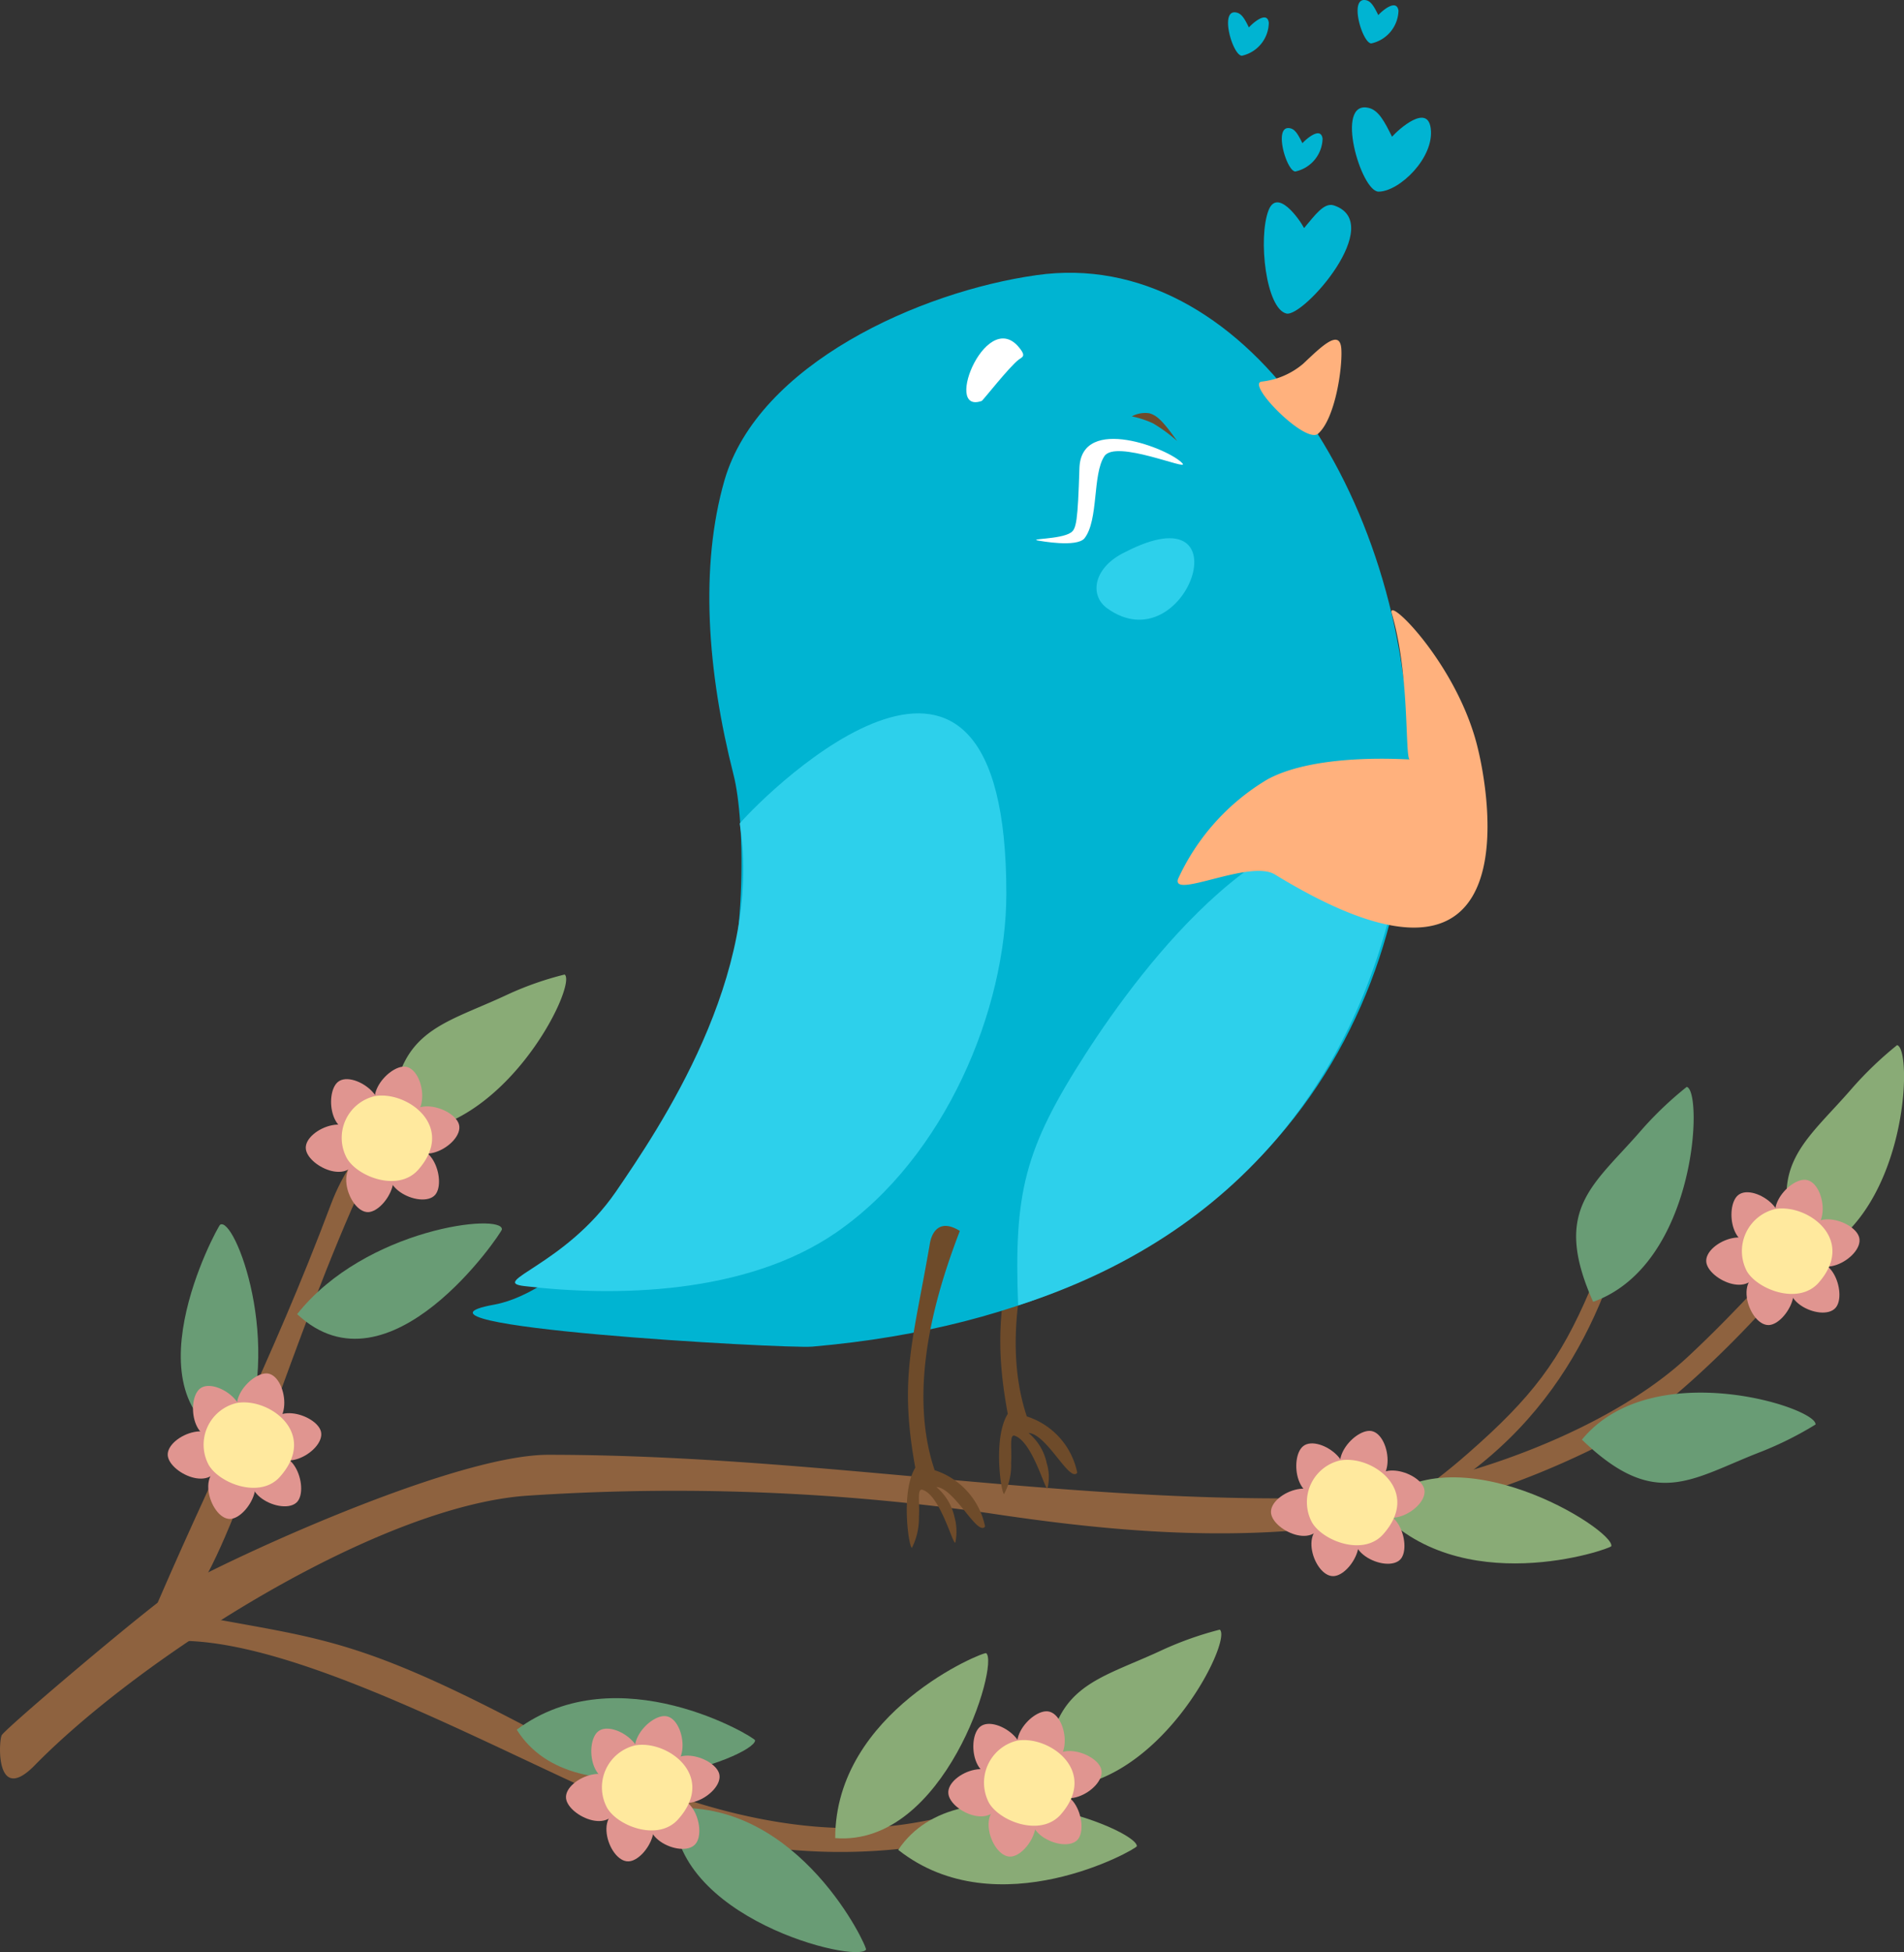<svg xmlns="http://www.w3.org/2000/svg" width="154.717" height="158.563" viewBox="0 0 154.717 158.563">
  <rect x="0" y="0" width="154.717" height="158.563" fill="#333333" stroke="none"/>
  <g id="Group_35800" data-name="Group 35800" transform="translate(-328.629 -291.682)">
    <path id="Path_17204" data-name="Path 17204" d="M328.764,1499.344c.3-.569,12.723-11.084,14.339-11.972,6.009-3.255,22.874-10.811,30.066-10.811,21.007,0,40.6,3.778,61.634,3.528,9.741-.114,23.716-4.8,30.862-11.38,4.575-4.233,8.216-8.6,12.882-13.269-1.479,4.78-13.064,16.774-18.435,19.6-17.707,9.332-33.73,8.9-51.141,6.259a180.4,180.4,0,0,0-37.577-1.411c-12.176.888-31.34,13.132-39.921,21.872-3.209,3.3-2.959-1.912-2.708-2.413Z" transform="translate(0 -1066.711)" fill="#8e623f" fill-rule="evenodd"/>
    <path id="Path_17205" data-name="Path 17205" d="M1678.588,1452.975c-2.026,8.239-5.576,18.8-17.912,25.491-.2.114-4.893,1.229-4.12.273.5-.592,1.343,1.525,8.444-4.689,5.235-4.575,7.488-7.556,9.923-13.246.706-1.684,4.006-9.24,3.664-7.829Z" transform="translate(-1217.111 -1064.292)" fill="#8e623f" fill-rule="evenodd"/>
    <path id="Path_17206" data-name="Path 17206" d="M498.953,1329.189c-3.118,1.343-8.74,6.669-10.788,11.4-5.736,13.155-9.878,28.382-13.451,32.273-.114.159-3.6,2.708-3.186,1.753,5.1-12.085,10.083-21.44,14.953-34.413,3.71-9.832,15.2-12.222,12.472-11.016Z" transform="translate(-130.951 -950.725)" fill="#8e623f" fill-rule="evenodd"/>
    <path id="Path_17207" data-name="Path 17207" d="M451.405,1861.825c11.926,2.367,14.179,1.593,31.909,11.243,3.118,1.684,14.68,7.351,25.992,6.145,11.653-1.229,23.056-9.332,23.056-9.286.045,2.139-15.773,9.992-18.344,10.538a45.7,45.7,0,0,1-18.868-.273c-10.606-2.185-38.191-20.552-48.365-14.976.182,1.161,4.3-3.459,4.62-3.391Z" transform="translate(-108.303 -1439.207)" fill="#8e623f" fill-rule="evenodd"/>
    <path id="Path_17208" data-name="Path 17208" d="M710.163,1253.591c0-8.307,3.915-8.6,9.4-11.175a25.886,25.886,0,0,1,4.666-1.639c1.092.819-5.144,13.519-14.066,12.814Z" transform="translate(-349.718 -869.938)" fill="#89ab76" fill-rule="evenodd"/>
    <path id="Path_17209" data-name="Path 17209" d="M618.185,1490.752c7.488,7.01,16.615-6.623,16.637-6.874.137-1.366-11.084-.136-16.637,6.874Z" transform="translate(-265.41 -1092.327)" fill="#699c75" fill-rule="evenodd"/>
    <path id="Path_17210" data-name="Path 17210" d="M509.648,1502.159c-9.7-3.414-1.844-17.8-1.639-17.935,1.161-.751,5.258,9.764,1.639,17.935Z" transform="translate(-161.493 -1093.061)" fill="#699c75" fill-rule="evenodd"/>
    <path id="Path_17211" data-name="Path 17211" d="M1865.846,1367.813c-3.391-7.6.046-9.445,4.006-14.043a28.953,28.953,0,0,1,3.6-3.414c1.343.319.819,14.453-7.6,17.457Z" transform="translate(-1407.761 -970.39)" fill="#699c75" fill-rule="evenodd"/>
    <path id="Path_17212" data-name="Path 17212" d="M2070.861,1327.146c-3.391-7.579.068-9.445,4.006-14.02a29.419,29.419,0,0,1,3.6-3.437c1.343.319.842,14.453-7.6,17.457Z" transform="translate(-1595.683 -933.114)" fill="#89ab76" fill-rule="evenodd"/>
    <path id="Path_17213" data-name="Path 17213" d="M1870.116,1651.99c5.986,5.781,8.9,3.164,14.566.979a28.1,28.1,0,0,0,4.415-2.208c.159-1.366-13.292-5.69-18.982,1.229Z" transform="translate(-1412.941 -1243.37)" fill="#699c75" fill-rule="evenodd"/>
    <path id="Path_17214" data-name="Path 17214" d="M1348.274,1891.737c0-8.307,3.915-8.581,9.4-11.152a27.668,27.668,0,0,1,4.688-1.661c1.093.842-5.167,13.519-14.088,12.814Z" transform="translate(-934.616 -1454.872)" fill="#89ab76" fill-rule="evenodd"/>
    <path id="Path_17215" data-name="Path 17215" d="M1142.484,1916.934c0-10.265,12.085-15.181,12.268-15.021,1.092.842-3.346,15.727-12.268,15.021Z" transform="translate(-745.987 -1475.949)" fill="#89ab76" fill-rule="evenodd"/>
    <path id="Path_17216" data-name="Path 17216" d="M832.163,1948.343c8.239-6.122,19.369.637,19.369.865-.023,1.388-14.635,6.714-19.369-.865Z" transform="translate(-461.544 -1516.166)" fill="#699c75" fill-rule="evenodd"/>
    <path id="Path_17217" data-name="Path 17217" d="M985.237,2052.7c10.242-.523,15.75,11.289,15.613,11.494-.774,1.138-15.886-2.549-15.613-11.494Z" transform="translate(-601.849 -1614.148)" fill="#699c75" fill-rule="evenodd"/>
    <path id="Path_17218" data-name="Path 17218" d="M1203.894,2052.548c8.057,6.35,19.391-.068,19.391-.3.023-1.388-14.407-7.147-19.391.3Z" transform="translate(-802.276 -1610.607)" fill="#89ab76" fill-rule="evenodd"/>
    <path id="Path_17219" data-name="Path 17219" d="M1669.239,1733.071c6.782,7.693,19.1,3.391,19.141,3.164.273-1.343-12.9-9.6-19.141-3.164Z" transform="translate(-1228.816 -1318.965)" fill="#89ab76" fill-rule="evenodd"/>
    <path id="Path_17220" data-name="Path 17220" d="M880.141,2021.522c-.182-1.684,4.461-3.482,4.256.046-.159,3.232-4.1,1.411-4.256-.046Z" transform="translate(-505.516 -1583.769)" fill="#e09590" fill-rule="evenodd"/>
    <path id="Path_17221" data-name="Path 17221" d="M905.366,1975.682c1.32-1.047,5.326,1.889,2.23,3.619-2.822,1.593-3.391-2.708-2.23-3.619Z" transform="translate(-528.124 -1543.369)" fill="#e09590" fill-rule="evenodd"/>
    <path id="Path_17222" data-name="Path 17222" d="M949.831,1963.241c1.661.25,2.231,5.212-1.161,4.12-3.073-1-.319-4.347,1.161-4.12Z" transform="translate(-567.059 -1532.157)" fill="#e09590" fill-rule="evenodd"/>
    <path id="Path_17223" data-name="Path 17223" d="M982.817,2003.249c.41,1.639-3.937,4.074-4.233.546-.273-3.232,3.869-1.98,4.233-.546Z" transform="translate(-595.743 -1567.476)" fill="#e09590" fill-rule="evenodd"/>
    <path id="Path_17224" data-name="Path 17224" d="M921.342,2057.653c-1.684.068-3.164-4.688.364-4.256,3.209.41,1.115,4.21-.364,4.256Z" transform="translate(-541.641 -1614.779)" fill="#e09590" fill-rule="evenodd"/>
    <path id="Path_17225" data-name="Path 17225" d="M965.24,2047.095c-1.093,1.3-5.576-.819-2.891-3.118,2.481-2.094,3.869,2,2.891,3.118Z" transform="translate(-580.1 -1605.631)" fill="#e09590" fill-rule="evenodd"/>
    <path id="Path_17226" data-name="Path 17226" d="M917.707,1991.234c2.617-.455,6.623,2.481,3.505,5.986-1.616,1.866-4.962.569-5.8-.933a3.5,3.5,0,0,1,2.3-5.053Z" transform="translate(-537.461 -1557.783)" fill="#ffe99e" fill-rule="evenodd"/>
    <path id="Path_17227" data-name="Path 17227" d="M1252.69,2016.883c-.182-1.684,4.438-3.482,4.256.045-.182,3.232-4.12,1.434-4.256-.045Z" transform="translate(-846.998 -1579.516)" fill="#e09590" fill-rule="evenodd"/>
    <path id="Path_17228" data-name="Path 17228" d="M1277.651,1971.042c1.32-1.047,5.326,1.889,2.253,3.619-2.845,1.593-3.414-2.708-2.253-3.619Z" transform="translate(-869.365 -1539.116)" fill="#e09590" fill-rule="evenodd"/>
    <path id="Path_17229" data-name="Path 17229" d="M1322.349,1958.6c1.684.273,2.23,5.212-1.138,4.12-3.073-1-.319-4.347,1.138-4.12Z" transform="translate(-908.532 -1527.904)" fill="#e09590" fill-rule="evenodd"/>
    <path id="Path_17230" data-name="Path 17230" d="M1355.116,1998.743c.41,1.639-3.937,4.051-4.233.524-.25-3.232,3.892-1.957,4.233-.524Z" transform="translate(-936.998 -1563.334)" fill="#e09590" fill-rule="evenodd"/>
    <path id="Path_17231" data-name="Path 17231" d="M1293.721,2053.231c-1.684.068-3.141-4.688.364-4.233,3.209.41,1.115,4.188-.364,4.233Z" transform="translate(-882.976 -1610.744)" fill="#e09590" fill-rule="evenodd"/>
    <path id="Path_17232" data-name="Path 17232" d="M1337.689,2042.48c-1.093,1.275-5.6-.842-2.891-3.141,2.458-2.094,3.846,2,2.891,3.141Z" transform="translate(-921.482 -1601.381)" fill="#e09590" fill-rule="evenodd"/>
    <path id="Path_17233" data-name="Path 17233" d="M1290.02,1986.639c2.617-.432,6.623,2.481,3.528,6.009-1.639,1.844-4.962.546-5.827-.956a3.514,3.514,0,0,1,2.3-5.053Z" transform="translate(-878.729 -1553.574)" fill="#ffe99e" fill-rule="evenodd"/>
    <path id="Path_17234" data-name="Path 17234" d="M1567.107,1743.679c-.182-1.684,4.461-3.482,4.256.046-.159,3.232-4.1,1.434-4.256-.046Z" transform="translate(-1135.195 -1329.096)" fill="#e09590" fill-rule="evenodd"/>
    <path id="Path_17235" data-name="Path 17235" d="M1592.332,1697.839c1.32-1.047,5.326,1.889,2.23,3.619-2.822,1.593-3.391-2.708-2.23-3.619Z" transform="translate(-1157.803 -1288.695)" fill="#e09590" fill-rule="evenodd"/>
    <path id="Path_17236" data-name="Path 17236" d="M1636.927,1685.4c1.661.273,2.23,5.212-1.138,4.12-3.1-1-.319-4.347,1.138-4.12Z" transform="translate(-1196.867 -1277.483)" fill="#e09590" fill-rule="evenodd"/>
    <path id="Path_17237" data-name="Path 17237" d="M1669.783,1725.54c.41,1.639-3.937,4.051-4.233.523-.273-3.232,3.869-1.957,4.233-.523Z" transform="translate(-1225.422 -1312.914)" fill="#e09590" fill-rule="evenodd"/>
    <path id="Path_17238" data-name="Path 17238" d="M1608.307,1780.029c-1.684.068-3.164-4.689.364-4.233,3.209.41,1.115,4.188-.364,4.233Z" transform="translate(-1171.32 -1360.324)" fill="#e09590" fill-rule="evenodd"/>
    <path id="Path_17239" data-name="Path 17239" d="M1652.231,1769.277c-1.115,1.275-5.6-.842-2.913-3.141,2.481-2.094,3.869,2,2.913,3.141Z" transform="translate(-1209.782 -1350.96)" fill="#e09590" fill-rule="evenodd"/>
    <path id="Path_17240" data-name="Path 17240" d="M1604.672,1713.661c2.617-.455,6.623,2.458,3.505,5.986-1.616,1.844-4.939.546-5.8-.956a3.476,3.476,0,0,1,2.3-5.03Z" transform="translate(-1167.14 -1303.356)" fill="#ffe99e" fill-rule="evenodd"/>
    <path id="Path_17241" data-name="Path 17241" d="M1991.239,1499.028c-.182-1.684,4.438-3.505,4.256.046-.182,3.232-4.1,1.411-4.256-.046Z" transform="translate(-1523.959 -1104.837)" fill="#e09590" fill-rule="evenodd"/>
    <path id="Path_17242" data-name="Path 17242" d="M2016.363,1453.215c1.343-1.07,5.349,1.889,2.253,3.619-2.822,1.593-3.391-2.708-2.253-3.619Z" transform="translate(-1546.488 -1064.463)" fill="#e09590" fill-rule="evenodd"/>
    <path id="Path_17243" data-name="Path 17243" d="M2060.9,1440.853c1.684.25,2.23,5.189-1.138,4.1-3.073-.979-.319-4.324,1.138-4.1Z" transform="translate(-1585.493 -1053.331)" fill="#e09590" fill-rule="evenodd"/>
    <path id="Path_17244" data-name="Path 17244" d="M2093.893,1480.861c.41,1.639-3.915,4.074-4.21.546-.273-3.232,3.869-1.98,4.21-.546Z" transform="translate(-1614.186 -1088.65)" fill="#e09590" fill-rule="evenodd"/>
    <path id="Path_17245" data-name="Path 17245" d="M2032.315,1535.264c-1.707.046-3.164-4.688.341-4.256,3.209.41,1.115,4.21-.341,4.256Z" transform="translate(-1559.959 -1135.952)" fill="#e09590" fill-rule="evenodd"/>
    <path id="Path_17246" data-name="Path 17246" d="M2076.238,1524.707c-1.093,1.3-5.6-.819-2.891-3.118,2.458-2.094,3.846,2,2.891,3.118Z" transform="translate(-1598.443 -1126.806)" fill="#e09590" fill-rule="evenodd"/>
    <path id="Path_17247" data-name="Path 17247" d="M2028.569,1468.842c2.617-.455,6.623,2.458,3.528,5.986-1.639,1.844-4.962.546-5.827-.933a3.509,3.509,0,0,1,2.3-5.053Z" transform="translate(-1555.69 -1078.953)" fill="#ffe99e" fill-rule="evenodd"/>
    <path id="Path_17248" data-name="Path 17248" d="M626.589,1389c-.182-1.661,4.461-3.482,4.256.068-.182,3.232-4.1,1.411-4.256-.068Z" transform="translate(-273.108 -1004)" fill="#e09590" fill-rule="evenodd"/>
    <path id="Path_17249" data-name="Path 17249" d="M651.814,1343.045c1.32-1.047,5.326,1.912,2.23,3.642-2.822,1.57-3.391-2.708-2.23-3.642Z" transform="translate(-295.716 -963.489)" fill="#e09590" fill-rule="evenodd"/>
    <path id="Path_17250" data-name="Path 17250" d="M696.247,1330.611c1.684.273,2.23,5.212-1.138,4.12-3.073-1-.319-4.324,1.138-4.12Z" transform="translate(-334.641 -952.284)" fill="#e09590" fill-rule="evenodd"/>
    <path id="Path_17251" data-name="Path 17251" d="M729.265,1370.831c.41,1.639-3.937,4.074-4.233.524-.273-3.209,3.869-1.957,4.233-.524Z" transform="translate(-363.335 -987.793)" fill="#e09590" fill-rule="evenodd"/>
    <path id="Path_17252" data-name="Path 17252" d="M667.789,1425.242c-1.684.046-3.164-4.711.364-4.256,3.209.41,1.115,4.188-.364,4.256Z" transform="translate(-309.233 -1035.103)" fill="#e09590" fill-rule="evenodd"/>
    <path id="Path_17253" data-name="Path 17253" d="M711.587,1414.467c-1.093,1.275-5.6-.842-2.891-3.141,2.481-2.094,3.846,2,2.891,3.141Z" transform="translate(-347.591 -1025.739)" fill="#e09590" fill-rule="evenodd"/>
    <path id="Path_17254" data-name="Path 17254" d="M664.129,1358.852c2.617-.455,6.646,2.458,3.528,5.986-1.639,1.844-4.962.546-5.8-.956a3.478,3.478,0,0,1,2.276-5.03Z" transform="translate(-305.049 -978.135)" fill="#ffe99e" fill-rule="evenodd"/>
    <path id="Path_17255" data-name="Path 17255" d="M492.048,1687.855c-.159-1.661,4.461-3.482,4.279.068-.182,3.232-4.12,1.411-4.279-.068Z" transform="translate(-149.787 -1277.937)" fill="#e09590" fill-rule="evenodd"/>
    <path id="Path_17256" data-name="Path 17256" d="M517.26,1641.9c1.32-1.047,5.326,1.912,2.23,3.642-2.822,1.57-3.391-2.708-2.23-3.642Z" transform="translate(-172.382 -1237.425)" fill="#e09590" fill-rule="evenodd"/>
    <path id="Path_17257" data-name="Path 17257" d="M561.966,1629.469c1.661.273,2.23,5.212-1.138,4.12-3.073-1-.319-4.324,1.138-4.12Z" transform="translate(-211.558 -1226.22)" fill="#e09590" fill-rule="evenodd"/>
    <path id="Path_17258" data-name="Path 17258" d="M594.71,1669.69c.41,1.639-3.937,4.074-4.233.523-.273-3.209,3.869-1.957,4.233-.523Z" transform="translate(-240.001 -1261.729)" fill="#e09590" fill-rule="evenodd"/>
    <path id="Path_17259" data-name="Path 17259" d="M533.337,1724.1c-1.684.046-3.141-4.711.364-4.256,3.209.41,1.115,4.188-.364,4.256Z" transform="translate(-186.001 -1309.039)" fill="#e09590" fill-rule="evenodd"/>
    <path id="Path_17260" data-name="Path 17260" d="M577.305,1713.326c-1.092,1.275-5.6-.842-2.891-3.141,2.458-2.094,3.846,2,2.891,3.141Z" transform="translate(-224.507 -1299.675)" fill="#e09590" fill-rule="evenodd"/>
    <path id="Path_17261" data-name="Path 17261" d="M529.6,1657.71c2.617-.455,6.623,2.458,3.505,5.986-1.616,1.844-4.939.546-5.8-.956a3.476,3.476,0,0,1,2.3-5.03Z" transform="translate(-181.719 -1252.071)" fill="#ffe99e" fill-rule="evenodd"/>
    <path id="Path_17262" data-name="Path 17262" d="M1306.464,1433.683c-1.844,4.78-4.3,12.677-2.048,19.437a6.068,6.068,0,0,1,4.1,4.575c-.615.842-2.458-3.141-3.96-3.232a4.336,4.336,0,0,1,1.479,2.458,3.815,3.815,0,0,1,.068,2.026c-.114.478-1.183-3.755-2.663-4.256-.455-.159-.228,1.024-.3,2.208a4.92,4.92,0,0,1-.569,2.526c-.228,0-.933-4.552.3-6.509-1.365-7.351-.2-10.242,1.184-18.208.136-.8.705-2.117,2.412-1.024Z" transform="translate(-892.351 -1046.388)" fill="#6e4b2a" fill-rule="evenodd"/>
    <path id="Path_17263" data-name="Path 17263" d="M810.545,598.144c.956,3.71,1.229,14.657-1.866,23.056-3.937,10.765-12.086,18.982-17.571,19.983-9.627,1.73,23.534,3.6,25.832,3.414,71.625-6.236,51.71-91.813,18.231-87.034-9.536,1.343-22.6,7.238-25.354,16.637-2.026,7.033-1.411,15.522.728,23.943Z" transform="translate(-422.31 -243.532)" fill="#00b4d2" fill-rule="evenodd"/>
    <path id="Path_17264" data-name="Path 17264" d="M848.752,995.474c2.367-2.731,21.69-21.736,21.667,5.713,0,9.332-4.939,21.394-13.838,27.517-7.374,5.076-18.049,5.212-25.309,4.347-2.982-.341,3.3-1.684,7.42-7.67,3.437-5.03,12.04-17.593,10.06-29.906Z" transform="translate(-460.016 -636.902)" fill="#2dd0eb" fill-rule="evenodd"/>
    <path id="Path_17265" data-name="Path 17265" d="M1350.168,721.187c-1.047-1.183-8.216-4.006-8.376.364-.136,4.347-.25,4.962-.705,5.258-.842.569-3.687.478-2.549.66.023,0,3.027.569,3.664-.2,1.161-1.479.637-5.189,1.616-6.669.91-1.388,6.919,1.229,6.35.592Z" transform="translate(-925.449 -391.862)" fill="#fff" fill-rule="evenodd"/>
    <path id="Path_17266" data-name="Path 17266" d="M1435.2,696.173c-1.138-1.593-1.616-2.071-2.253-2.253a2.293,2.293,0,0,0-1.434.25,7.9,7.9,0,0,1,1.73.569,12.727,12.727,0,0,1,1.957,1.434Z" transform="translate(-1010.917 -368.668)" fill="#6e4b2a" fill-rule="evenodd"/>
    <path id="Path_17267" data-name="Path 17267" d="M1399.451,817.06c9.9-5.1,4.916,9.172-1.479,4.575-1.479-1.07-1.115-3.346,1.479-4.575Z" transform="translate(-979.375 -480.542)" fill="#2dd0eb" fill-rule="evenodd"/>
    <path id="Path_17268" data-name="Path 17268" d="M1274.741,622.394c-2.686-4.029-6.509,5.212-3.255,4.051.114-.046,2.253-2.8,3.027-3.369.3-.2.478-.273.228-.683Z" transform="translate(-863.086 -302.196)" fill="#fff" fill-rule="evenodd"/>
    <path id="Path_17269" data-name="Path 17269" d="M1560.219,630.234c-1.024.865-5.849-4.028-4.6-4.233a6.26,6.26,0,0,0,3.369-1.434c1.434-1.343,2.982-2.913,3.118-1.252.114,1.548-.5,5.713-1.889,6.919Z" transform="translate(-1124.484 -303.322)" fill="#ffb17d" fill-rule="evenodd"/>
    <path id="Path_17270" data-name="Path 17270" d="M1351.486,1096.051c-10.447-3.778-21.417,10.788-26.037,17.958-5.007,7.784-5.826,11.289-5.485,20.438,17.593-5.644,28.746-18.64,31.522-38.4Z" transform="translate(-908.604 -736.728)" fill="#2dd0eb" fill-rule="evenodd"/>
    <path id="Path_17271" data-name="Path 17271" d="M1216.545,1486.193c-1.844,4.8-4.324,12.677-2.048,19.437a6.1,6.1,0,0,1,4.1,4.575c-.615.842-2.481-3.141-3.96-3.209a4.478,4.478,0,0,1,1.479,2.458,4.392,4.392,0,0,1,.068,2.026c-.136.478-1.183-3.778-2.663-4.256-.478-.159-.228,1.024-.3,2.185a5.387,5.387,0,0,1-.569,2.526c-.25,0-.933-4.552.273-6.509-1.343-7.352-.182-10.242,1.184-18.208.136-.8.705-2.094,2.435-1.024Z" transform="translate(-809.92 -1094.529)" fill="#6e4b2a" fill-rule="evenodd"/>
    <path id="Path_17272" data-name="Path 17272" d="M1493.582,886.338c-.455-1.548,5.462,4.256,7.033,11.13.159.66,5.8,23.739-16.524,10.083-2.026-1.252-8.4,2.026-7.875.364a18.237,18.237,0,0,1,7.283-8.1c4.1-2.208,11.539-1.57,11.516-1.616-.364-.546.023-6.919-1.434-11.858Z" transform="translate(-1051.861 -544.836)" fill="#ffb17d" fill-rule="evenodd"/>
    <path id="Path_17273" data-name="Path 17273" d="M1563.412,490.887c-.41-.774-2.185-3.255-2.891-1.434-.865,2.276-.2,7.989,1.457,8.376,1.388.319,8.148-7.374,3.846-8.785-.8-.25-1.525.8-2.413,1.844Z" transform="translate(-1128.815 -180.68)" fill="#00b4d2" fill-rule="evenodd"/>
    <path id="Path_17274" data-name="Path 17274" d="M1649.287,398.663c.592-.66,2.868-2.663,3.141-.706.341,2.39-2.549,5.167-4.233,5.167-1.434,0-3.6-7.442-.819-6.805.819.182,1.3,1.115,1.912,2.344Z" transform="translate(-1207.544 -95.876)" fill="#00b4d2" fill-rule="evenodd"/>
    <path id="Path_17275" data-name="Path 17275" d="M1579.339,417.638c.319-.341,1.5-1.388,1.639-.364a2.8,2.8,0,0,1-2.208,2.663c-.728,0-1.844-3.846-.41-3.505.41.091.66.569.979,1.206Z" transform="translate(-1144.878 -114.327)" fill="#00b4d2" fill-rule="evenodd"/>
    <path id="Path_17276" data-name="Path 17276" d="M1653.192,292.909c.3-.341,1.479-1.366,1.639-.364a2.8,2.8,0,0,1-2.208,2.663c-.728,0-1.866-3.846-.41-3.505.41.091.66.569.979,1.206Z" transform="translate(-1212.563)" fill="#00b4d2" fill-rule="evenodd"/>
    <path id="Path_17277" data-name="Path 17277" d="M1526.97,304.918c.3-.341,1.479-1.388,1.616-.387a2.785,2.785,0,0,1-2.185,2.686c-.751,0-1.866-3.846-.432-3.505.432.091.683.569,1,1.206Z" transform="translate(-1096.856 -11.008)" fill="#00b4d2" fill-rule="evenodd"/>
  </g>
</svg>
